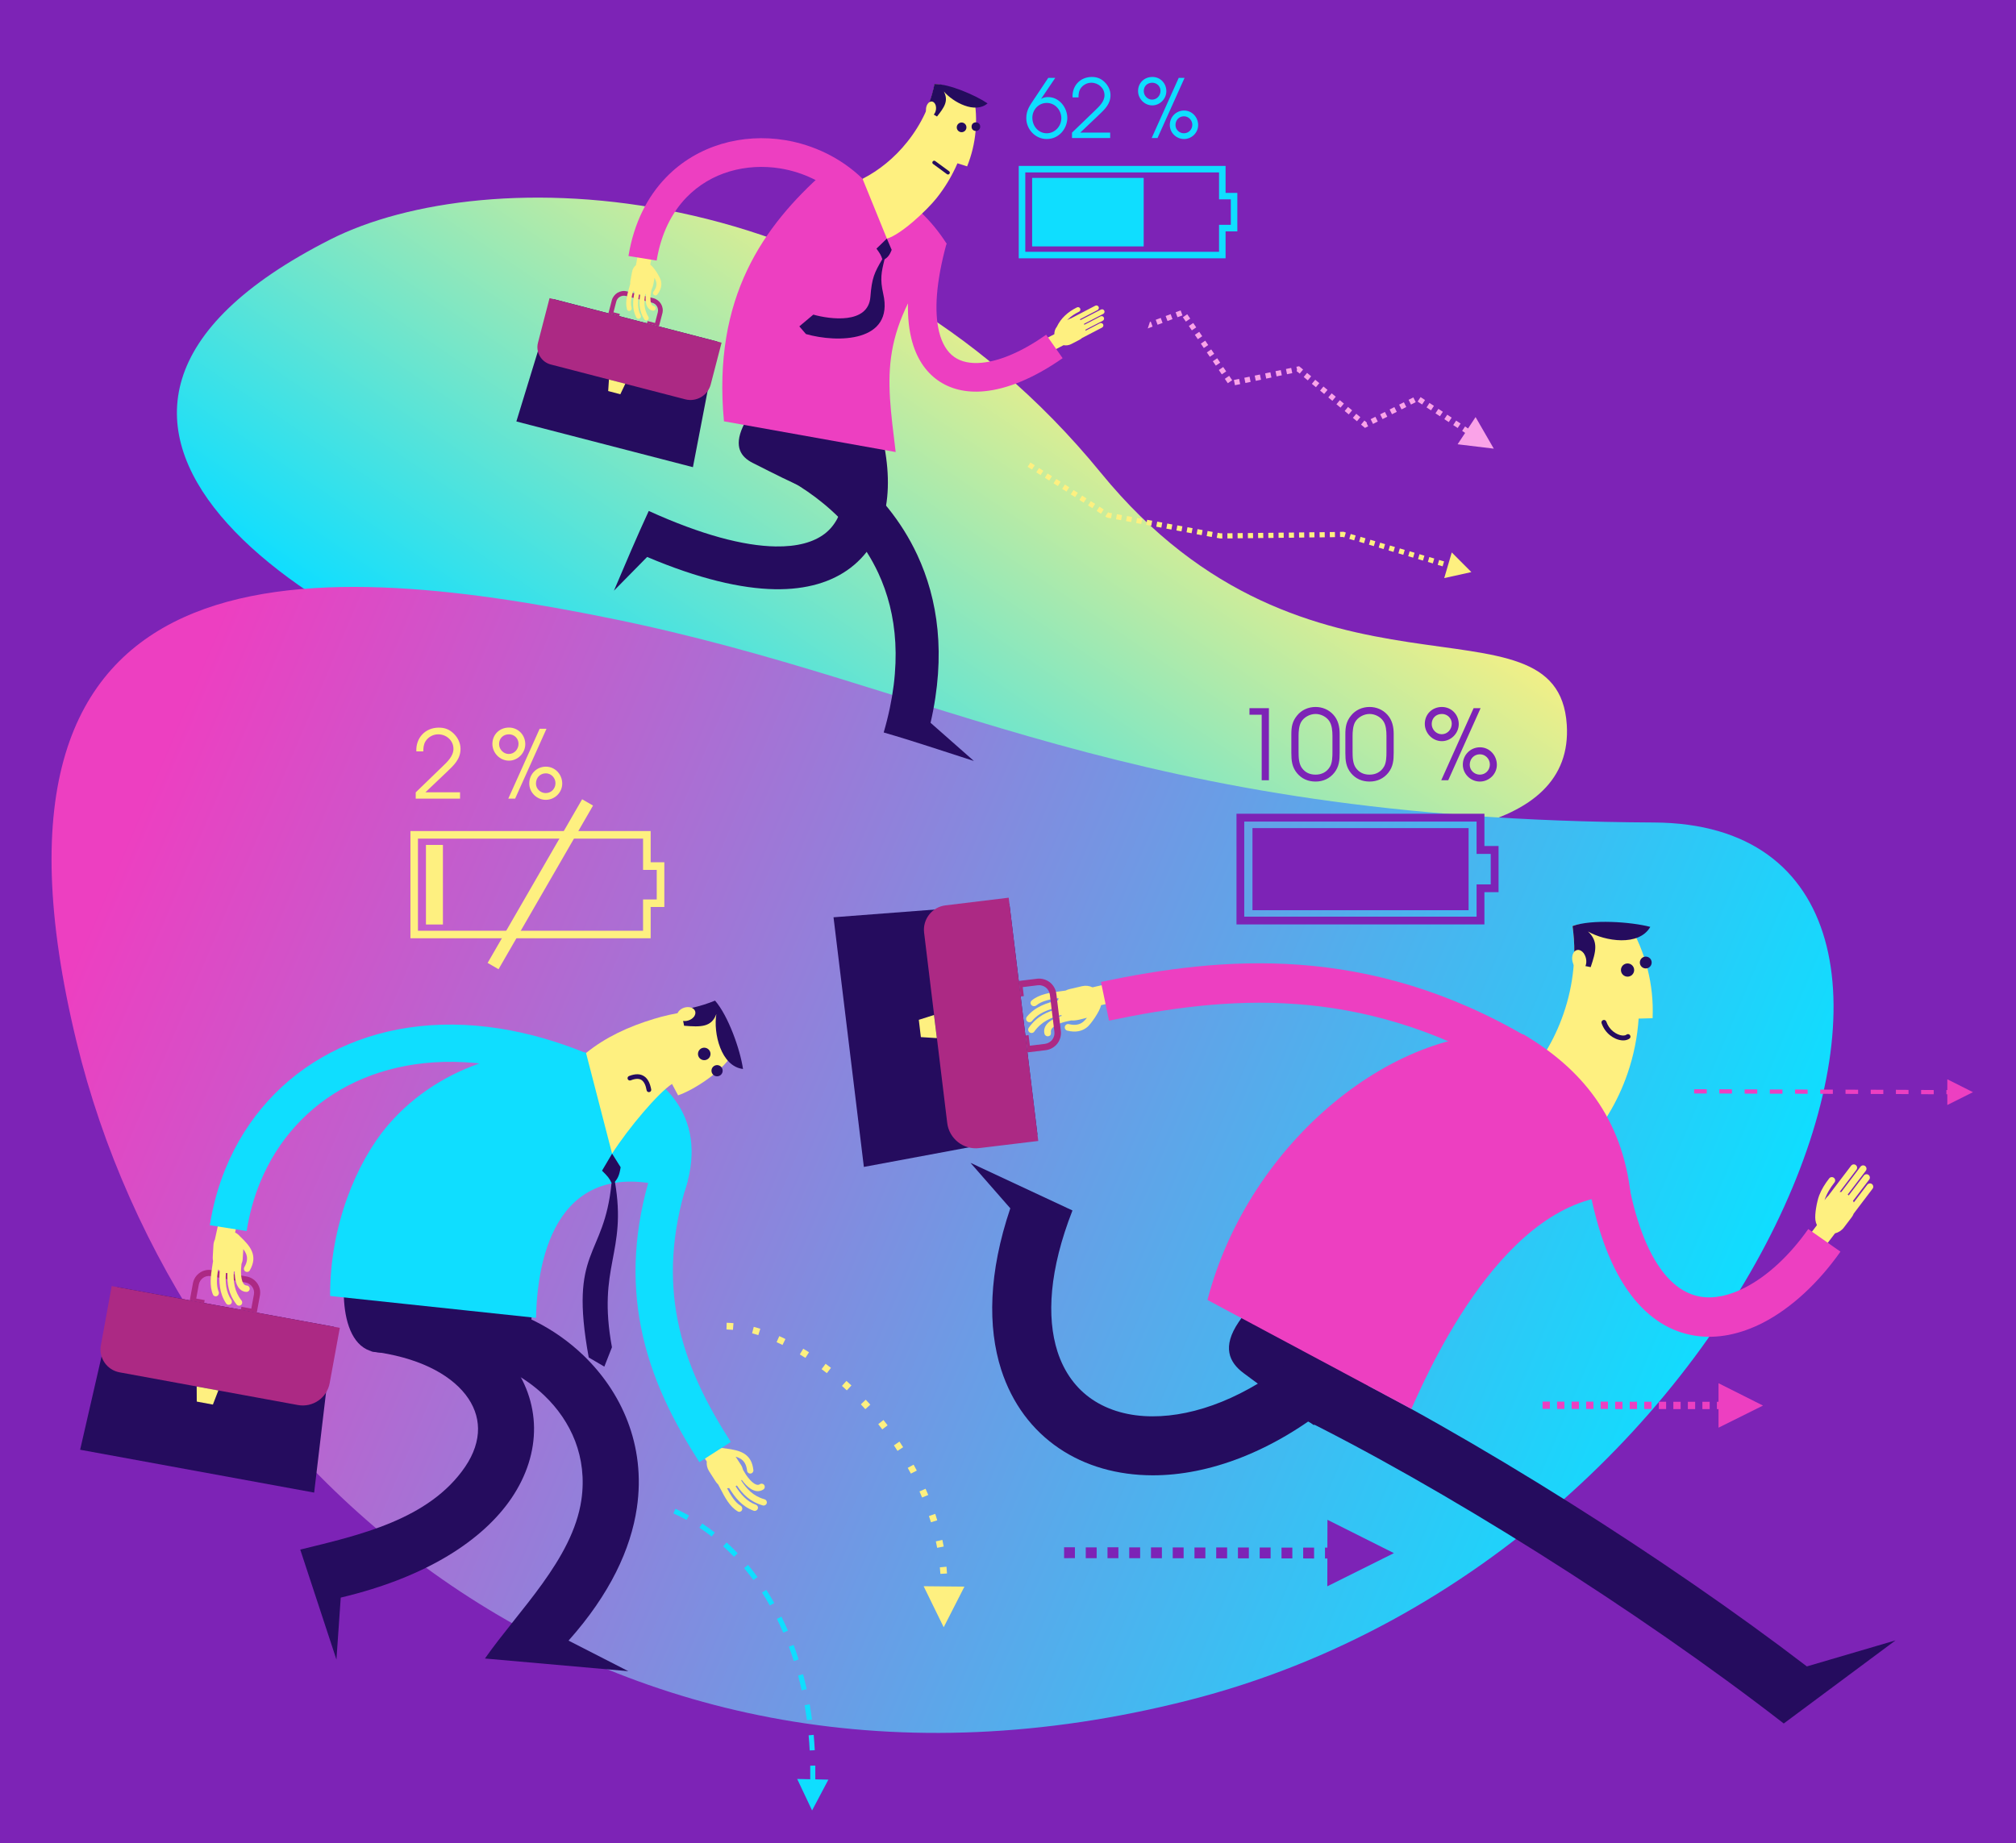 <svg xmlns="http://www.w3.org/2000/svg" enable-background="new 0 0 2624 2399.8" viewBox="0 0 2624 2399.8"><rect width="2624" height="2399.8" fill="#7D23B6" fill-rule="evenodd" clip-rule="evenodd"/><linearGradient id="a" x1="598.567" x2="112.963" y1="1102.191" y2="388.3" gradientTransform="matrix(-1 0 0 1 1485.685 0)" gradientUnits="userSpaceOnUse"><stop offset="0" stop-color="#0fdeff"/><stop offset="1" stop-color="#fef080"/></linearGradient><path fill="url(#a)" fill-rule="evenodd" d="M430.3,311.6c200-101.3,678.9-92.4,1002.7,304.1
		c270.9,331.6,594.5,146.5,606.3,327.8c18.4,284.3-823.6,96.5-1286.3-20.5C401.6,834-30.3,544.9,430.3,311.6z" clip-rule="evenodd"/><linearGradient id="b" x1="2324.272" x2="4063.593" y1="648.349" y2="-660.507" gradientTransform="rotate(59.94 893.714 -1007.7)" gradientUnits="userSpaceOnUse"><stop offset="0" stop-color="#ed3fc1"/><stop offset="1" stop-color="#0fdeff"/></linearGradient><path fill="url(#b)" fill-rule="evenodd" d="M795.8,805.3C398.1,724.4-60,698.6,99.7,1356.6
		c133.7,551.1,685.2,1050.7,1447.6,856.9c762.5-193.8,1102.9-1140.2,605.4-1142.7C1465.2,1067.2,1222.1,891.9,795.8,805.3z" clip-rule="evenodd"/><path fill="#FEF080" fill-rule="evenodd" d="M1377.9 1299.4c-11 1.5-21.9 3.6-29 9.5-1.9 1.5-4.7 1.4-6.4-.4-1.7-1.8-1.5-4.4.4-6 10.1-8.4 24.4-10.3 38.1-12.1 2-.3 4.1-.5 6-.8 1.6-.8 3.3-1.5 5.1-1.9l16.3-3.8c4.7-1.1 9.5-.5 13.6 1.5l21.2-4.9c1.9 8.2 3.8 16.3 5.7 24.5l-15.7 3.6c-1.9 8.4-13.3 24.7-18.1 28.6-6.5 5.2-14.5 7.3-25.9 4.6-2.3-.6-3.8-2.9-3.2-5.3.6-2.3 2.9-3.8 5.3-3.2 8.3 2 14 .6 18.4-2.9 1.8-1.5 3.5-3.3 5.1-5.4-5.9 1.4-14.6 4.2-20.4 3.5-2.7.5-5.2 1-7.6 1.6-6.6 1.7-11.8 3.9-15.2 6.5-2.6 2-4 4.2-3.8 6.3.3 2.7.4 5.2-3 6.1-2.3.6-4.7-.8-5.3-3.1-.2-.7-.3-1.4-.4-2.1-.5-5.4 2.1-10.1 7.2-14 3.8-2.9 9.2-5.4 15.8-7.3-.3-.3-.6-.7-.9-1-12.9 3.1-25.4 8.1-35 21.5-1.4 2-4.1 2.4-6.1 1-2-1.4-2.4-4.1-1-6.1 10.8-15.1 24.1-20.9 37.9-24.4-.2-.7-.3-1.3-.4-2-12.4 2.8-24.9 7.3-33.3 17.7-1.5 1.9-4.3 2.1-6.1.6-1.9-1.5-2.1-4.3-.6-6.1 10.8-13.3 26.1-18.2 40.6-21.3C1377.2 1301.2 1377.5 1300.3 1377.9 1299.4zM2120.2 1202.9c21.7 36.5 32.7 79.1 30.8 122.7-6.1.2-12.1.3-18.2.5-1.5 23.7-6.3 47.8-14.5 71.7-13 37.7-33.3 70.5-58.4 97.1l-1.3 1-77.1-86.7c22.7-24 41.4-54.3 53.5-89.3 13.5-39 16.9-78.5 11.7-114.4 5.8-2.1 13.5-3 24.4-2.9C2092.3 1202.7 2099.1 1202.8 2120.2 1202.9z" clip-rule="evenodd"/><circle cx="2118.4" cy="1262.9" r="8.6" fill="#250C5E" fill-rule="evenodd" clip-rule="evenodd"/><path fill="#250C5E" fill-rule="evenodd" d="M2148,1206.7c-14.7,25.7-58.8,18.8-81.1,6
		c13.9,13,10.3,26.2,3.5,46.4l-9.5-1.9l0.4-16.2c-3.6,0.3-7.8-0.2-12.2-1.5c0.1-11.6-0.8-22.4-2.3-33.9
		C2071.4,1196.6,2122.3,1200,2148,1206.7z" clip-rule="evenodd"/><ellipse cx="2055.5" cy="1249.9" fill="#FEF080" fill-rule="evenodd" clip-rule="evenodd" rx="13.2" ry="9" transform="scale(-1) rotate(77.702 1551.598 -2551.771)"/><path fill="#250C5E" fill-rule="evenodd" d="M2117.1,1346.9c1.5-1,3.5-0.7,4.5,0.8c1,1.5,0.7,3.5-0.8,4.5
		c-0.9,0.6-1.9,1.1-3,1.5c-4.1,1.4-9.5,0.9-14.8-1.4c-5.1-2.2-10.2-6.1-14-11.5c-1.8-2.6-3.3-5.5-4.4-8.7c-0.6-1.7,0.4-3.6,2.1-4.1
		c1.7-0.6,3.5,0.4,4.1,2.1c0.9,2.6,2.1,5,3.6,7.1c3.1,4.4,7.2,7.5,11.3,9.3c3.9,1.7,7.6,2.1,10.1,1.2
		C2116.3,1347.4,2116.7,1347.2,2117.1,1346.9z" clip-rule="evenodd"/><circle cx="2142.1" cy="1253.1" r="7.7" fill="#250C5E" fill-rule="evenodd" clip-rule="evenodd"/><path fill="#250C5E" fill-rule="evenodd" d="M1709.9,1855.3l-91.2-67.6c-18.9-14-28.4-34.2-6.4-66.6l47.6-67.9
		l178.6,108.7L1709.9,1855.3z" clip-rule="evenodd"/><path fill="#FEF080" fill-rule="evenodd" d="M2412.9,1565.4l17.5-23c1.5-1.9,4.2-2.3,6.1-0.9
		c1.9,1.5,2.3,4.2,0.8,6.1l-24.5,32.3c-0.7,1.8-1.6,3.5-2.8,5l-10.1,13.3c-3,3.9-7.1,6.4-11.5,7.5c-4.4,5.8-8.8,11.6-13.2,17.3
		l-20-15.2c3.2-4.3,6.5-8.6,9.7-12.8c-1-2.1-1.7-4.3-2-6.6c-1.1-8.1,2.1-24.5,4.9-32c3-7.8,7.4-15,13.1-22.3
		c1.5-1.9,4.2-2.2,6.1-0.7c1.9,1.5,2.2,4.2,0.7,6.1c-5.5,7-10.1,14.5-12.9,23c1.5-2,2.9-4,4.8-5.7l29.8-39.2
		c1.5-1.9,4.2-2.3,6.1-0.8c1.9,1.5,2.3,4.2,0.8,6.1l-21.8,28.8c0.7,0,1.4,0.1,2.1,0.2l25-33c1.5-1.9,4.2-2.3,6.1-0.8
		c1.9,1.5,2.3,4.2,0.8,6.1l-23.6,31c0.5,0.3,1,0.7,1.4,1.1l19.7-25.9c1.5-1.9,4.2-2.3,6.1-0.8c1.9,1.5,2.3,4.2,0.8,6.1l-21.1,27.7
		C2412.4,1564.1,2412.7,1564.8,2412.9,1565.4z" clip-rule="evenodd"/><path fill="#ED3FC1" fill-rule="evenodd" d="M2117.8,1530.1c10.4,59.1,26.5,99.5,46.1,125.1
		c15.1,19.8,32.2,30.1,49.7,33c18,2.9,37.8-1.7,57.5-11.8c30.1-15.4,59.1-43,82.5-76.3l41.9,29.4c-28.1,40-63.7,73.5-101.1,92.7
		c-29,14.8-59.4,21.4-89,16.6c-30.2-4.9-58.4-21.3-82.2-52.5c-24.4-31.9-44.1-79.8-56-147.5L2117.8,1530.1z" clip-rule="evenodd"/><path fill="#250C5E" fill-rule="evenodd" d="M1735.9,1825.7c-79.3,64.8-163,95.1-235.6,95
		c-46-0.1-87.8-12.1-121.9-35.2c-34.7-23.5-61-58.1-75.3-102.5c-17.7-55.4-16.4-126.2,11.9-209.9l-51.8-59.2l132.7,62
		c-30.1,77-33.9,138.7-19.5,183.7c8.8,27.3,24.5,48.3,45.2,62.3c21.3,14.4,48.2,22,78.5,22c55.9,0.1,122.1-24.7,187-77.8
		L1735.9,1825.7z" clip-rule="evenodd"/><path fill="#250C5E" fill-rule="evenodd" d="M1715.9,1771.1c97.8,47.7,213.2,113.5,328.2,185.9
		c108.4,68.3,216,142.3,307.7,212.5l115.4-33.9l-145.5,108.2c-94.4-73.3-206.4-150.8-318.6-221.5c-112.2-70.7-225.1-135-321-181.8
		L1715.9,1771.1z" clip-rule="evenodd"/><path fill="#ED3FC1" fill-rule="evenodd" d="M1983,1346.7c75.2,44.5,128.7,108.3,139.6,209.8
		c-152.4-11.4-254.1,206.5-285.6,277.8l-265.4-141.9C1626,1484.1,1820.2,1329.7,1983,1346.7z" clip-rule="evenodd"/><path fill="#ED3FC1" fill-rule="evenodd" d="M1962.9,1395.1c-97.1-57-189.2-81.5-275.4-87.9
		c-86.7-6.4-168.5,5.7-244,21.6l-10.5-50.4c79.1-16.7,165.2-29.2,258.3-22.4c93.5,6.9,193,33.3,297.5,94.7L1962.9,1395.1z" clip-rule="evenodd"/><polygon fill="#250C5E" fill-rule="evenodd" points="1313.8 1176.7 1350.3 1477.1 1124.4 1519.2 1084.9 1194.2" clip-rule="evenodd"/><path fill="#AC2984" fill-rule="evenodd" d="M1312.9,1168.7l38.5,316.7l-76.8,9.3
			c-20.5,2.5-39.2-12.2-41.7-32.7l-30.1-247.8c-2.1-17.4,10.4-33.4,27.8-35.5L1312.9,1168.7z" clip-rule="evenodd"/><polygon fill="#FEF080" fill-rule="evenodd" points="1215.7 1321.4 1219.4 1351.5 1198.6 1350.2 1195.9 1327.7" clip-rule="evenodd"/><path fill="#AC2984" fill-rule="evenodd" d="M1326,1277.1l23.8-2.9c6.1-0.7,12,1.1,16.6,4.6
			c4.5,3.6,7.7,8.8,8.5,15l5.9,48.3c0.7,6.1-1.1,12-4.6,16.6c-3.6,4.5-8.8,7.7-15,8.5l-23.8,2.9l-2.7-22l4.1-0.5l1.7,13.8l19.6-2.4
			c3.9-0.5,7.2-2.5,9.4-5.3c2.2-2.9,3.4-6.6,2.9-10.4l-5.9-48.3c-0.5-3.9-2.5-7.2-5.3-9.4c-2.9-2.2-6.6-3.4-10.4-2.9l-19.6,2.4
			l1.4,11.7l-4.1,0.5L1326,1277.1z" clip-rule="evenodd"/><g><polygon fill="#250C5E" fill-rule="evenodd" points="152.9 1675.7 434.5 1727.3 408.9 1943.2 104.3 1887.4" clip-rule="evenodd"/><path fill="#AC2984" fill-rule="evenodd" d="M145.4,1674.3l296.9,54.4l-13.2,72c-3.5,19.2-22.1,32-41.3,28.5
			l-232.3-42.6c-16.3-3-27.2-18.8-24.2-35.1L145.4,1674.3z" clip-rule="evenodd"/><polygon fill="#FEF080" fill-rule="evenodd" points="256 1805.1 284.2 1810.2 277.1 1828.6 256.1 1824.7" clip-rule="evenodd"/><path fill="#AC2984" fill-rule="evenodd" d="M247,1693l4.1-22.3c1.1-5.8,4.4-10.6,8.9-13.7
			c4.5-3.1,10.2-4.5,15.9-3.4l45.3,8.3c5.8,1.1,10.6,4.4,13.7,8.9c3.1,4.5,4.5,10.2,3.4,15.9l-4.1,22.3l-20.7-3.8l0.7-3.9l12.9,2.4
			l3.4-18.4c0.7-3.6-0.2-7.2-2.2-10c-2-2.8-5-4.9-8.6-5.6l-45.3-8.3c-3.6-0.7-7.2,0.2-10,2.2c-2.8,2-4.9,5-5.6,8.6l-3.4,18.4l11,2
			l-0.7,3.9L247,1693z" clip-rule="evenodd"/><path fill="#FEF080" fill-rule="evenodd" d="M946.3,1937.5c4.9,9.3,10.2,18.3,17.7,22.8c2,1.2,2.7,3.8,1.7,5.8
		c-1,2-3.5,2.8-5.4,1.6c-10.7-6.3-16.9-18.5-22.9-30.1c-0.9-1.7-1.8-3.4-2.7-5.1c-1.3-1.1-2.4-2.4-3.3-3.9l-8.5-13.3
		c-2.5-3.9-3.4-8.4-3-12.6l-11.1-17.3c6.7-4.3,13.3-8.6,20-12.9l8.2,12.8c2.2-0.3,4.4-0.2,6.5,0.3c0.3,0.1,0.5,0.1,0.8,0.2
		c0.2,0,0.4,0,0.7,0c9,1.2,17,2.7,23.3,6.5c6.7,4.1,11.1,10.6,12.3,21.6c0.2,2.3-1.4,4.3-3.7,4.5c-2.3,0.2-4.3-1.4-4.5-3.7
		c-0.9-8-3.9-12.7-8.4-15.5c-1.9-1.2-4.1-2.1-6.5-2.8l7,10.8c1.3,2,2.1,4.1,2.6,6.3c1.3,2.2,2.5,4.3,3.8,6.3
		c3.6,5.3,7.2,9.3,10.6,11.5c2.6,1.7,5,2.3,6.8,1.4c0.2-0.1,0.4-0.2,0.7-0.4c1.9-1.3,4.5-0.8,5.7,1.1c1.3,1.9,0.8,4.5-1.1,5.7
		c-0.5,0.4-1.1,0.7-1.8,1c-4.6,2.2-9.7,1.4-14.8-1.9c-3.9-2.5-7.8-6.5-11.6-11.7c-0.2,0.4-0.4,0.8-0.6,1.1
		c6.9,10.5,15.3,20.1,30.3,24.3c2.2,0.6,3.5,2.9,2.9,5.1c-0.6,2.2-2.9,3.5-5.1,2.9c-16.9-4.8-26.3-14.9-33.8-26
		c-0.2,0.1-0.4,0.3-0.6,0.4c-0.4,0.2-0.7,0.4-1.1,0.6c6.5,10.1,14.4,19.8,26.4,24.1c2.2,0.8,3.3,3.1,2.5,5.3
		c-0.8,2.1-3.1,3.3-5.3,2.5c-15.3-5.4-24.5-17.5-31.9-29.5C948.1,1937.5,947.2,1937.5,946.3,1937.5z" clip-rule="evenodd"/><path fill="#250C5E" fill-rule="evenodd" d="M390.8,2017.4l47.1,143.2l5.6-80.7
		c112.7-26.7,185.6-75.5,222.2-129.4c20.1-29.7,29.7-61.1,29.4-91.8c-0.4-31.3-11.1-61.3-31.5-87.6c-32.8-42.1-91.1-74.1-171.5-84.1
		l-8.8,72.3c59.8,7.4,101.2,28.8,122.7,56.4c10.5,13.5,16,28.5,16.2,43.9c0.2,16-5.3,33.1-16.7,49.9
		C558.5,1978.6,467.1,1998.7,390.8,2017.4z" clip-rule="evenodd"/><path fill="#250C5E" fill-rule="evenodd" d="M690.4,1731.5c-2.1,0.3-64,39.5-66.2,39.3l-132.7-10.2
		c-56.6-4.3-46.8-114.3-34.8-128.5l240.7,24.4L690.4,1731.5z" clip-rule="evenodd"/><path fill="#250C5E" fill-rule="evenodd" d="M629.5,1698.5c44.6,6.6,92.2,29.9,129.8,66
		c24.4,23.5,44.8,52.5,57.6,85.9c12.9,33.7,18.1,71.7,12,112.9c-7.9,53.4-34.8,111.9-88.9,172.6l77.8,39.8l-186.6-16.5
		c43.4-62.2,114.1-129,125.5-206.4c4.1-28,0.6-53.7-8-76.4c-8.8-23-22.9-43-39.9-59.3c-26.5-25.5-59.4-41.8-89.8-46.3L629.5,1698.5z
		" clip-rule="evenodd"/><path fill="#0FDEFF" fill-rule="evenodd" d="M890.8,1552c-155.5-55-191.2,67.5-193.1,163.7l-268-28.5
		c-0.6-90.1,34-174.2,75.5-222.6c138.7-161.8,438.1-110.2,389.8,73.1C894.3,1540.6,891.8,1548.8,890.8,1552z" clip-rule="evenodd"/><path fill="#0FDEFF" fill-rule="evenodd" d="M895.1,1537.6c-21.8,68.6-23.4,127.8-13.3,180
		c11.7,60.7,39.4,112.9,69.4,159.7l-40.9,26.3c-32.7-51.1-63-108.5-76.2-176.8c-11.4-59-9.9-125.3,13.9-201.3L895.1,1537.6z" clip-rule="evenodd"/><path fill="#250C5E" fill-rule="evenodd" d="M783.6,1524.1c7.5,7.5,9.4,9.6,12.4,15.9
		c-9.7,99.7-55.9,83.9-29.7,227.3l20.3,11.9l9.9-25.2c-19.5-106.3,19.9-122,3.9-215.4c3.6-4.5,5.9-8.7,7.4-19l-11.1-17.7
		L783.6,1524.1z" clip-rule="evenodd"/><path fill="#FEF080" fill-rule="evenodd" d="M279.7,1613.7c2.5-11.5,5-23.1,7.6-34.6
		c7.7,1.7,15.5,3.4,23.2,5.1c-1.5,6.8-3,13.6-4.5,20.4c2.3,1.1,4.3,2.7,6,4.6c0.2,0.2,0.3,0.4,0.5,0.6c0.2,0.1,0.4,0.3,0.5,0.4
		c6.6,6.3,12.1,12.2,14.9,19c3,7.3,2.7,15.1-2.8,24.7c-1.1,2-3.7,2.6-5.6,1.5c-2-1.1-2.6-3.7-1.5-5.6c4.1-7,4.3-12.5,2.3-17.5
		c-0.8-2-2.1-4-3.6-6.1l-0.8,12.8c-0.1,2.3-0.7,4.6-1.6,6.6c-0.3,2.6-0.5,5-0.6,7.3c-0.2,6.4,0.4,11.8,1.8,15.5
		c1.1,2.9,2.7,4.7,4.7,5.1c0.3,0,0.5,0.1,0.8,0.1c2.3,0.1,4.1,2,4,4.3c-0.1,2.3-2,4.1-4.3,4c-0.7,0-1.4-0.1-2-0.2
		c-5-1-8.6-4.6-10.8-10.3c-1.6-4.3-2.5-9.8-2.4-16.3c-0.4,0.2-0.8,0.4-1.2,0.6c-0.6,12.6,0.5,25.2,10.1,37.5
		c1.4,1.8,1.1,4.4-0.7,5.8c-1.8,1.4-4.4,1.1-5.8-0.7c-10.8-13.8-12.4-27.5-11.9-40.9c-0.2,0-0.5,0-0.7,0c-0.4,0-0.8-0.1-1.3-0.1
		c-0.8,12-0.1,24.5,7.1,35c1.3,1.9,0.8,4.5-1.1,5.7c-1.9,1.3-4.5,0.8-5.7-1.1c-9.1-13.4-9.4-28.5-8.3-42.6c-0.8-0.5-1.5-1-2.2-1.6
		c-1.5,10.3-2.6,20.8,0.8,28.9c0.9,2.1,0,4.6-2.1,5.7c-2,1-4.4,0.2-5.3-1.9c-4.9-11.4-2.8-24.9-0.8-37.8c0.3-1.9,0.6-3.8,0.9-5.7
		c-0.3-1.7-0.5-3.4-0.4-5.1l0.9-15.8C278,1618.4,278.6,1615.9,279.7,1613.7z" clip-rule="evenodd"/><path fill="#0FDEFF" fill-rule="evenodd" d="M744.5,1415.9c-35-14.3-68.9-23.8-101.3-28.9
		c-72.7-11.5-137.8-1-190.4,26.4c-51.8,27-91.6,70.8-114.3,126.1c-8,19.6-13.9,40.8-17.5,63.2l-47.9-7.6c4.1-26.1,11-50.8,20.5-73.9
		c27.1-66.1,74.7-118.4,136.8-150.8c61.5-32.1,136.9-44.5,220.3-31.3c36,5.7,73.5,16.2,112,31.9L744.5,1415.9z" clip-rule="evenodd"/><g><path fill="#FEF080" fill-rule="evenodd" d="M931.3,1315.2c-26.5-0.5-53.5,3.1-80.2,11.3
			c-33.2,10.1-62.9,23.8-88.3,44.4l33.9,131c20.9-32.8,60.2-79.4,78-90.7l7.9,14.8c19.4-6.4,61.9-32.7,73.5-59L931.3,1315.2z" clip-rule="evenodd"/><path fill="#250C5E" fill-rule="evenodd" d="M967.1,1391.7c-28.8-3.4-38.8-46.7-34.7-71.5
			c-6.4,17.2-20.1,17-42,15.2l-1.8-8.9l15-3.2c-1.6-3.1-2.7-7-3.1-11.1c10.3-2.4,20.4-5.5,30.2-9.5
			C947.8,1322.4,963.3,1365.8,967.1,1391.7z" clip-rule="evenodd"/><path fill="#FEF080" fill-rule="evenodd" d="M904,1314.9c2.8,4.1,0.2,9.8-5.7,12.7c-5.9,2.9-13,2-15.8-2.1
			c-2.8-4.1-0.2-9.8,5.7-12.7C894.1,1309.9,901.2,1310.8,904,1314.9z" clip-rule="evenodd"/><path fill="#250C5E" fill-rule="evenodd" d="M922.6 1366.6c-3.1-3.3-8.2-3.5-11.5-.5-3.3 3.1-3.5 8.2-.5 11.5 3.1 3.3 8.2 3.5 11.5.5C925.5 1375.1 925.7 1369.9 922.6 1366.6zM938.7 1389c-2.7-3-7.4-3.1-10.3-.4-3 2.7-3.1 7.4-.4 10.3 2.7 3 7.4 3.1 10.3.4C941.2 1396.6 941.4 1392 938.7 1389zM820.9 1406.5c-1.6.6-3.3-.2-3.9-1.7-.6-1.6.2-3.3 1.7-3.9 8.4-3.3 14.9-3 19.7.3l.2.1c4.7 3.2 7.5 9.1 9 17 .3 1.7-.8 3.2-2.5 3.5-1.7.3-3.2-.8-3.5-2.5-1.1-6.3-3.2-10.8-6.4-13.1l-.1-.1C831.9 1404 827.3 1404 820.9 1406.5z" clip-rule="evenodd"/></g></g><g><polygon fill="#250C5E" fill-rule="evenodd" points="720.9 389.5 933.4 444.6 901.9 608.2 672.1 548.7" clip-rule="evenodd"/><path fill="#AC2984" fill-rule="evenodd" d="M715.3,388.1l223.9,58l-14.1,54.3c-3.7,14.5-18.7,23.2-33.1,19.5
			l-175.2-45.4c-12.3-3.2-19.8-15.9-16.6-28.2L715.3,388.1z" clip-rule="evenodd"/><polygon fill="#FEF080" fill-rule="evenodd" points="792.6 494.1 813.9 499.6 807.4 513.3 791.6 509.1" clip-rule="evenodd"/><path fill="#AC2984" fill-rule="evenodd" d="M791.9,407.9l4.4-16.8c1.1-4.3,3.9-7.8,7.5-10
			c3.6-2.1,8-2.9,12.4-1.7l34.2,8.8c4.3,1.1,7.8,3.9,10,7.5c2.1,3.6,2.9,8,1.7,12.4l-4.4,16.8l-15.6-4l0.8-2.9l9.7,2.5l3.6-13.9
			c0.7-2.7,0.2-5.5-1.1-7.8c-1.3-2.3-3.5-4-6.3-4.7l-34.2-8.8c-2.7-0.7-5.5-0.2-7.8,1.1c-2.3,1.3-4,3.5-4.7,6.3l-3.6,13.9l8.3,2.1
			l-0.8,2.9L791.9,407.9z" clip-rule="evenodd"/><path fill="#250C5E" fill-rule="evenodd" d="M799.1,769l43.2-43.9c66.8,28.3,122,41.2,166.1,42
		c41.7,0.7,74.5-9.4,98.8-28c25.3-19.4,40.4-46.9,46-80.3c5.2-30.7,2.1-66.4-8.5-104.8l-53.8,15.1c8.5,30.6,11.1,58,7.3,80.5
		c-3.3,19.5-11.4,35-24.8,45.3c-14.4,11-35.6,17-64.1,16.5c-41.3-0.7-95.9-14.9-164.9-46.2C828.2,700.3,814.3,733.3,799.1,769z" clip-rule="evenodd"/><path fill="#250C5E" fill-rule="evenodd" d="M1120.3,659.1c-64.9-17.6-79.4-25.6-140.7-56.5
		c-15.2-7.7-24.5-20.9-12.8-46.8l25.7-54.4l145,57.2L1120.3,659.1z" clip-rule="evenodd"/><path fill="#FEF080" fill-rule="evenodd" d="M824.2 378.6c-2.2 7.7-4 15.6-2.1 22 .5 1.7-.5 3.5-2.1 4.1-1.7.6-3.4-.3-3.9-2-2.6-9.1.3-19.2 3-28.8.4-1.4.8-2.9 1.2-4.3-.1-1.3 0-2.6.2-3.9l2.2-11.9c.6-3.5 2.5-6.5 5-8.6l2.9-15.5c6 1.1 11.9 2.2 17.9 3.3l-2.1 11.5c5 3.7 12.5 16 13.7 20.4 1.6 5.8.6 11.8-4.5 18.5-1.1 1.4-3 1.7-4.4.6-1.4-1.1-1.7-3-.6-4.4 3.7-4.9 4.5-9.1 3.4-13-.4-1.6-1.2-3.3-2.1-4.9-.8 4.3-1.5 10.9-3.6 14.6-.5 1.9-.9 3.7-1.1 5.5-.8 4.9-.8 9-.1 12 .6 2.3 1.6 3.9 3 4.3 1.8.6 3.6 1.2 3.2 3.8-.3 1.7-1.9 2.9-3.6 2.6-.5-.1-1-.2-1.5-.4-3.7-1.2-6.1-4.3-7.2-8.8-.8-3.4-.9-7.7-.3-12.6-.3.1-.6.2-.9.3-1.7 9.5-2 19.2 4.1 29.5.9 1.5.4 3.4-1.1 4.3-1.5.9-3.4.4-4.3-1.1-6.9-11.5-6.9-22.1-5.2-32.3-.5-.1-1-.2-1.5-.3-1.7 9-2.4 18.6 2.1 27.3.8 1.6.2 3.5-1.4 4.3-1.6.8-3.5.2-4.3-1.4-5.7-11-4.5-22.6-2.3-33.2C825.1 379.6 824.6 379.2 824.2 378.6zM1412.9 430.6l18.6-9.7c1.6-.8 3.5-.2 4.3 1.3.8 1.5.2 3.4-1.4 4.3l-26 13.5c-1 .9-2.1 1.8-3.4 2.4l-10.8 5.6c-3.2 1.6-6.6 2-9.9 1.4-4.7 2.4-9.3 4.9-14 7.3l-8.4-16.2 10.4-5.4c0-1.7.2-3.4.7-4.9.5-1.7 1.4-3.3 2.5-4.7 2.9-5.9 6.4-10.7 10.7-14.7 4.4-4.2 9.5-7.6 15.5-10.6 1.6-.8 3.5-.1 4.2 1.4.8 1.6.1 3.5-1.4 4.2-5.5 2.7-10.1 5.7-13.9 9.4-.6.5-1.1 1.1-1.6 1.6l2.2-1.2c.9-.5 1.8-.8 2.7-1.1l31.7-16.5c1.5-.8 3.5-.2 4.3 1.4.8 1.5.2 3.5-1.4 4.3l-23.2 12.1c.4.2.9.5 1.3.8L1433 403c1.5-.8 3.5-.2 4.3 1.4.8 1.5.2 3.5-1.4 4.3l-25.1 13c.2.4.4.7.6 1.1l21-10.9c1.5-.8 3.5-.2 4.3 1.4.8 1.5.2 3.5-1.4 4.3l-22.4 11.6C1412.9 429.6 1412.9 430.2 1412.9 430.6z" clip-rule="evenodd"/><path fill="#ED3FC1" fill-rule="evenodd" d="M1232,317.1c-13.8,50.4-16.1,88.4-9.7,114.8
		c3.8,15.5,10.6,26.4,19.7,32.8c9,6.4,21.1,8.9,35.4,7.6c23.8-2.1,52.8-14.4,84.3-36.5l21.4,30.5c-37,25.9-72.3,40.4-102.4,43.1
		c-23.1,2.1-43.5-2.6-60.1-14.3c-16.5-11.7-28.4-29.8-34.4-54.4c-7.9-32.2-5.7-76.6,9.9-133.3L1232,317.1z" clip-rule="evenodd"/><path fill="#250C5E" fill-rule="evenodd" d="M1010.8,555.1c60,24.3,141.1,77,183.2,167.5
		c26.7,57.4,37.6,129.6,17.2,218.4l56.4,49.7c-39.2-12.5-78.2-25.8-117.4-37.1c25.4-87,17.3-155.2-7-207.5
		c-34.8-74.8-102.8-118.8-153.3-139.2L1010.8,555.1z" clip-rule="evenodd"/><path fill="#ED3FC1" fill-rule="evenodd" d="M1072.7,224.3c63.2,4.5,119.4,30.6,159.4,92.9
		c-89.1,115-78.6,169.1-66.3,271.3l-223.5-40C927.1,386.5,994.4,294,1072.7,224.3z" clip-rule="evenodd"/><path fill="#ED3FC1" fill-rule="evenodd" d="M1096.7,259.5c-22.5-21.7-51.2-35.3-80.9-40.2
		c-22.2-3.6-44.9-2.4-66.2,3.9c-20.9,6.2-40.3,17.5-56.2,33.9c-18.9,19.6-32.9,46.8-38.7,82.1l-36.7-5.9
		c7.1-43.4,24.8-77.3,48.7-102.1c20.5-21.3,45.5-35.7,72.4-43.8c26.6-7.9,55-9.5,82.6-5c37,6.1,72.7,23,100.9,50.2L1096.7,259.5z" clip-rule="evenodd"/><path fill="#FEF080" fill-rule="evenodd" d="M1267.4,125.3c6,30.2,3.2,62-8.6,91.3c-4.2-1.3-8.4-2.7-12.6-4
		c-6.8,15.8-15.9,31.2-27.3,45.5c-12.3,15.4-45.8,47.1-64.5,52.6l-31.7-77.9c21.3-10.9,41.5-27.1,58.2-48.1
		c18.7-23.4,30.6-49.6,35.7-75.4c4.5,0,10,1.2,17.4,3.9C1248.3,118.4,1252.9,120.1,1267.4,125.3z" clip-rule="evenodd"/><circle cx="1251.6" cy="165.8" r="6.3" fill="#250C5E" fill-rule="evenodd" clip-rule="evenodd"/><path fill="#250C5E" fill-rule="evenodd" d="M1285.4,134.6c-16.3,14-44.7-1.4-56.9-15.5
		c6.4,12.3,0.7,20.4-8.9,32.6l-6.1-3.6l4.2-11c-2.5-0.7-5.3-2-8-4c2.8-7.8,5-15.7,6.6-23.8C1235.5,109.2,1269.5,123.8,1285.4,134.6z
		" clip-rule="evenodd"/><ellipse cx="1211.8" cy="141.7" fill="#FEF080" fill-rule="evenodd" clip-rule="evenodd" rx="9.6" ry="6.5" transform="rotate(-82.796 1211.805 141.704)"/><path fill="#250C5E" fill-rule="evenodd" d="M1235.3,222.9c1.1,0.8,1.3,2.3,0.5,3.3c-0.8,1.1-2.3,1.3-3.3,0.5
		l-18-13.2c-1.1-0.8-1.3-2.3-0.5-3.3c0.8-1.1,2.3-1.3,3.3-0.5L1235.3,222.9z" clip-rule="evenodd"/><circle cx="1270.2" cy="164.9" r="5.6" fill="#250C5E" fill-rule="evenodd" clip-rule="evenodd"/><path fill="#250C5E" fill-rule="evenodd" d="M1140.8,323.7c4.9,6.8,6,8.7,7.6,13.7
		c-10.3,17.6-13.6,24.2-15.5,49.1c-2.8,36.1-52.7,29.2-74.3,23.1l-18.2,15.3l8.6,10c40.9,11.7,115.1,11,100.6-52.4
		c-4.4-19.3-2.4-28.4,1.7-44.8c3.9-2.6,6.4-5,9.3-12.4l-6.3-14.7L1140.8,323.7z" clip-rule="evenodd"/></g><g><path fill="#ED3FC1" fill-rule="evenodd" d="M2221.5 1418.1l0 5.5-16.4 0 0-5.5L2221.5 1418.1 2221.5 1418.1zM2568 1421.9l-33.4-16.8 0 14-1.2 0 0 5.5 1.2 0 0 14L2568 1421.9 2568 1421.9zM2516.9 1419.1l0 5.5-16.4-.1 0-5.5L2516.9 1419.1 2516.9 1419.1zM2484.1 1418.9l0 5.5-16.4-.1 0-5.5L2484.1 1418.9 2484.1 1418.9zM2451.3 1418.8l0 5.5-16.4-.1 0-5.5L2451.3 1418.8 2451.3 1418.8zM2418.5 1418.7l0 5.5-16.4-.1 0-5.5L2418.5 1418.7 2418.5 1418.7zM2385.6 1418.6l0 5.5-16.4-.1 0-5.5L2385.6 1418.6 2385.6 1418.6zM2352.8 1418.5l0 5.5-16.4-.1 0-5.5L2352.8 1418.5 2352.8 1418.5zM2320 1418.4l0 5.5-16.4 0 0-5.5L2320 1418.4 2320 1418.4zM2287.2 1418.3l0 5.5-16.4 0 0-5.5L2287.2 1418.3 2287.2 1418.3zM2254.3 1418.2l0 5.5-16.4-.1 0-5.5L2254.3 1418.2zM2294.7 1829.9l-57.9 28.8 0-24.2-2.1 0 0-9.5 2.1 0 0-24.2L2294.7 1829.9 2294.7 1829.9zM2225.3 1834.5l0-9.5-9.5 0 0 9.5L2225.3 1834.5 2225.3 1834.5zM2206.4 1834.5l0-9.5-9.5 0 0 9.5L2206.4 1834.5 2206.4 1834.5zM2187.5 1834.5l0-9.5-9.5 0 0 9.5L2187.5 1834.5 2187.5 1834.5zM2168.6 1834.4l0-9.5-9.5 0 0 9.5L2168.6 1834.4 2168.6 1834.4zM2149.6 1834.4l0-9.5-9.5 0 0 9.5L2149.6 1834.4 2149.6 1834.4zM2130.7 1834.4l0-9.5-9.5 0 0 9.5L2130.7 1834.4 2130.7 1834.4zM2111.8 1834.4l0-9.5-9.5 0 0 9.5L2111.8 1834.4 2111.8 1834.4zM2092.9 1834.3l0-9.5-9.5 0 0 9.5L2092.9 1834.3 2092.9 1834.3zM2074 1834.3l0-9.5-9.5 0 0 9.5L2074 1834.3 2074 1834.3zM2055.1 1834.3l0-9.5-9.5 0 0 9.5L2055.1 1834.3 2055.1 1834.3zM2036.2 1834.3l0-9.5-9.5 0 0 9.5L2036.2 1834.3 2036.2 1834.3zM2017.3 1834.2l0-9.5-9.5 0 0 9.5L2017.3 1834.2z" clip-rule="evenodd"/><path fill="#7D23B6" fill-rule="evenodd" d="M1814.3,2022l-86.7,43.2l0.1-36.2l-3.1,0l0-14.2l3.1,0l0.1-36.2
		L1814.3,2022L1814.3,2022z M1710.4,2029l0-14.2l-14.2,0l0,14.1L1710.4,2029L1710.4,2029z M1682.1,2028.9l0-14.1l-14.1,0l0,14.1
		L1682.1,2028.9L1682.1,2028.9z M1653.8,2028.9l0-14.2l-14.2,0l0,14.2L1653.8,2028.9L1653.8,2028.9z M1625.5,2028.8l0-14.1l-14.2,0
		l0,14.1L1625.5,2028.8L1625.5,2028.8z M1597.2,2028.8l0-14.2l-14.2,0l0,14.2L1597.2,2028.8L1597.2,2028.8z M1568.9,2028.8l0-14.1
		l-14.2,0l0,14.1L1568.9,2028.8L1568.9,2028.8z M1540.6,2028.7l0-14.1l-14.2,0l0,14.1L1540.6,2028.7L1540.6,2028.7z M1512.3,2028.7
		l0-14.2l-14.2,0l0,14.1L1512.3,2028.7L1512.3,2028.7z M1484,2028.6l0-14.1l-14.2,0l0,14.1L1484,2028.6L1484,2028.6z M1455.7,2028.6
		l0-14.2l-14.2,0l0,14.2L1455.7,2028.6L1455.7,2028.6z M1427.4,2028.6l0-14.1l-14.2,0l0,14.1L1427.4,2028.6L1427.4,2028.6z
		 M1399.1,2028.5l0-14.1l-14.1,0l0,14.2L1399.1,2028.5z" clip-rule="evenodd"/><path fill="#FEF080" fill-rule="evenodd" d="M954,1731.3c-2.8-0.2-5.6-0.4-8.4-0.5l0.2-8.7
		c3,0.1,5.9,0.2,8.9,0.5L954,1731.3L954,1731.3z M1228.3,2118.5l-26.1-53.4l53.1,0.5L1228.3,2118.5L1228.3,2118.5z M1224,2049
		c-0.2-2.8-0.4-5.7-0.7-8.5l8.6-0.8c0.3,2.9,0.5,5.8,0.7,8.8L1224,2049L1224,2049z M1219.8,2015.1c-0.5-2.8-1.1-5.6-1.7-8.4l8.5-1.9
		c0.6,2.9,1.2,5.7,1.7,8.6L1219.8,2015.1L1219.8,2015.1z M1211.7,1981.8c-0.8-2.7-1.7-5.4-2.6-8.1l8.2-2.8c0.9,2.8,1.8,5.6,2.6,8.4
		L1211.7,1981.8L1211.7,1981.8z M1200.2,1949.6c-1.1-2.6-2.2-5.3-3.4-7.9l7.9-3.5c1.2,2.7,2.3,5.4,3.5,8.1L1200.2,1949.6
		L1200.2,1949.6z M1185.6,1918.5c-1.3-2.5-2.7-5-4.1-7.5l7.6-4.2c1.4,2.6,2.8,5.1,4.2,7.7L1185.6,1918.5L1185.6,1918.5z
		 M1168.2,1888.9c-1.6-2.4-3.1-4.8-4.7-7.2l7.2-4.9c1.6,2.4,3.2,4.9,4.8,7.3L1168.2,1888.9L1168.2,1888.9z M1148.4,1860.9
		c-1.7-2.3-3.5-4.5-5.3-6.8l6.8-5.4c1.8,2.3,3.6,4.6,5.4,6.9L1148.4,1860.9L1148.4,1860.9z M1126.3,1834.6c-1.9-2.1-3.9-4.2-5.8-6.3
		l6.3-6c2,2.1,4,4.3,6,6.4L1126.3,1834.6L1126.3,1834.6z M1102.2,1810.1c-2.1-2-4.2-3.9-6.3-5.8l5.8-6.5c2.2,2,4.3,3.9,6.5,5.9
		L1102.2,1810.1L1102.2,1810.1z M1076.2,1787.7c-2.2-1.8-4.5-3.5-6.8-5.2l5.2-7c2.3,1.7,4.7,3.5,7,5.3L1076.2,1787.7L1076.2,1787.7z
		 M1048.3,1767.8c-2.4-1.5-4.8-3-7.3-4.5l4.5-7.4c2.5,1.5,5,3.1,7.5,4.6L1048.3,1767.8L1048.3,1767.8z M1018.5,1751
		c-2.5-1.3-5.1-2.5-7.7-3.6l3.5-7.9c2.7,1.2,5.4,2.4,8,3.8L1018.5,1751L1018.5,1751z M987,1738.2c-2.7-0.9-5.4-1.6-8.1-2.4l2.2-8.4
		c2.8,0.8,5.7,1.6,8.5,2.5L987,1738.2z" clip-rule="evenodd"/><path fill="#0FDEFF" fill-rule="evenodd" d="M1057,2357l-19.4-41l17,0.4c0.1-5.9,0.1-11.8,0-17.7l6.6-0.1
		c0.1,6,0.1,11.9,0,17.9l17,0.4L1057,2357L1057,2357z M876.5,1970.3c5.8,2.6,11.5,5.4,17.1,8.5l3.2-5.8c-5.8-3.2-11.6-6-17.6-8.7
		L876.5,1970.3L876.5,1970.3z M910.4,1988.9c5.5,3.6,10.8,7.5,15.9,11.5l4.1-5.2c-5.3-4.1-10.8-8.1-16.4-11.8L910.4,1988.9
		L910.4,1988.9z M941.3,2013.1c4.9,4.4,9.5,9,14.1,13.7l4.8-4.6c-4.6-4.9-9.4-9.5-14.4-14.1L941.3,2013.1L941.3,2013.1z
		 M968.5,2041.5c4.2,5.1,8.2,10.2,12.1,15.5l5.4-3.9c-4-5.4-8.1-10.7-12.4-15.8L968.5,2041.5L968.5,2041.5z M991.8,2073.3
		c3.6,5.5,7,11.1,10.2,16.9l5.8-3.2c-3.3-5.8-6.8-11.6-10.4-17.2L991.8,2073.3L991.8,2073.3z M1011.2,2107.6
		c2.9,5.9,5.7,11.9,8.3,17.9l6.1-2.6c-2.7-6.1-5.5-12.2-8.4-18.2L1011.2,2107.6L1011.2,2107.6z M1026.8,2143.8
		c2.3,6.2,4.4,12.4,6.4,18.7l6.3-2c-2-6.4-4.2-12.7-6.5-19L1026.8,2143.8L1026.8,2143.8z M1038.8,2181.4c1.7,6.3,3.3,12.8,4.7,19.2
		l6.5-1.4c-1.4-6.5-3-13-4.7-19.5L1038.8,2181.4L1038.8,2181.4z M1047.3,2220c1.1,6.5,2.1,13,3,19.5l6.6-0.9
		c-0.9-6.6-1.9-13.3-3-19.8L1047.3,2220L1047.3,2220z M1052.5,2259.2c0.6,6.6,1.1,13.1,1.4,19.7l6.6-0.3c-0.4-6.7-0.8-13.3-1.4-20
		L1052.5,2259.2z" clip-rule="evenodd"/><path fill="#FAA3E8" fill-rule="evenodd" d="M1944.3,584.1l-47.1-5.7l9.8-14.8l-3.9-2.6l3.8-5.8l3.9,2.6
		l9.8-14.8L1944.3,584.1L1944.3,584.1z M1496.7,419.1l1.1-0.4l2.4,6.5l-6.3,2.4L1496.7,419.1L1496.7,419.1z M1506.7,422.8l-2.4-6.5
		l6.5-2.4l2.4,6.5L1506.7,422.8L1506.7,422.8z M1519.6,417.9l-2.4-6.5l6.5-2.4l2.4,6.5L1519.6,417.9L1519.6,417.9z M1532.6,413
		l-2.4-6.5l6.5-2.4l2.4,6.5L1532.6,413L1532.6,413z M1539.6,413l5.7-3.9l3.9,5.7l-5.7,3.9L1539.6,413L1539.6,413z M1547.4,424.4
		l5.7-3.9l3.9,5.7l-5.7,3.9L1547.4,424.4L1547.4,424.4z M1555.2,435.9l5.7-3.9l3.9,5.7l-5.7,3.9L1555.2,435.9L1555.2,435.9z
		 M1563,447.4l5.7-3.9l3.9,5.7l-5.7,3.9L1563,447.4L1563,447.4z M1570.8,458.8l5.7-3.9l3.9,5.7l-5.7,3.9L1570.8,458.8L1570.8,458.8z
		 M1578.6,470.3l5.7-3.9l3.9,5.7l-5.7,3.9L1578.6,470.3L1578.6,470.3z M1586.4,481.7l5.7-3.9l3.9,5.7l-5.7,3.9L1586.4,481.7
		L1586.4,481.7z M1594.2,493.2l5.7-3.9l3.9,5.7l-5.7,3.9L1594.2,493.2L1594.2,493.2z M1607.4,501.5l-1.4-6.8l6.8-1.4l1.4,6.8
		L1607.4,501.5L1607.4,501.5z M1621,498.6l-1.4-6.8l6.8-1.4l1.4,6.8L1621,498.6L1621,498.6z M1634.5,495.8l-1.4-6.8l6.8-1.4l1.4,6.8
		L1634.5,495.8L1634.5,495.8z M1648.1,492.9l-1.4-6.8l6.8-1.4l1.4,6.8L1648.1,492.9L1648.1,492.9z M1661.6,490l-1.4-6.8l6.8-1.4
		l1.4,6.8L1661.6,490L1661.6,490z M1675.2,487.2l-1.4-6.8l6.8-1.4l1.4,6.8L1675.2,487.2L1675.2,487.2z M1688.8,484.3l0-0.2l-1.1-0.9
		l0.5-1.9l-0.8-3.8l3.5-0.7l5.2,4.3l-4.4,5.3l-2.6-2.2L1688.8,484.3L1688.8,484.3z M1696.9,490.8l4.4-5.3l5.3,4.4l-4.4,5.3
		L1696.9,490.8L1696.9,490.8z M1707.5,499.7l4.4-5.3l5.3,4.4l-4.4,5.3L1707.5,499.7L1707.5,499.7z M1718.2,508.5l4.4-5.3l5.3,4.4
		l-4.4,5.3L1718.2,508.5L1718.2,508.5z M1728.9,517.4l4.4-5.3l5.3,4.4l-4.4,5.3L1728.9,517.4L1728.9,517.4z M1739.5,526.3l4.4-5.3
		l5.3,4.4l-4.4,5.3L1739.5,526.3L1739.5,526.3z M1750.2,535.1l4.4-5.3l5.3,4.4l-4.4,5.3L1750.2,535.1L1750.2,535.1z M1760.9,544
		l4.4-5.3l5.3,4.4l-4.4,5.3L1760.9,544L1760.9,544z M1771.5,552.8l4.4-5.3l1.7,1.4l0.1-0.1l0.1,0.3l1.5,1.3l-0.5,0.6l2,4l-4.2,2.1
		L1771.5,552.8L1771.5,552.8z M1787.1,551.9l-3.1-6.2l6.2-3.1l3.1,6.2L1787.1,551.9L1787.1,551.9z M1799.5,545.6l-3.1-6.2l6.2-3.1
		l3.1,6.2L1799.5,545.6L1799.5,545.6z M1811.8,539.3l-3.1-6.2l6.2-3.1l3.1,6.2L1811.8,539.3L1811.8,539.3z M1824.2,533l-3.1-6.2
		l6.2-3.1l3.1,6.2L1824.2,533L1824.2,533z M1836.5,526.7l-3.1-6.2l6.2-3.1l3.1,6.2L1836.5,526.7L1836.5,526.7z M1845.2,522.8
		l3.8-5.8l5.8,3.8l-3.8,5.8L1845.2,522.8L1845.2,522.8z M1856.8,530.4l3.8-5.8l5.8,3.8l-3.8,5.8L1856.8,530.4L1856.8,530.4z
		 M1868.4,538.1l3.8-5.8l5.8,3.8l-3.8,5.8L1868.4,538.1L1868.4,538.1z M1879.9,545.7l3.8-5.8l5.8,3.8l-3.8,5.8L1879.9,545.7
		L1879.9,545.7z M1891.5,553.4l5.8,3.8l3.8-5.8l-5.8-3.8L1891.5,553.4z" clip-rule="evenodd"/><path fill="#FEF080" fill-rule="evenodd" d="M1346.8,605.7l-3.6,5.6l-5.6-3.6l3.6-5.6L1346.8,605.7
		L1346.8,605.7z M1889.6,719.2l25.5,25.6l-35.3,7.8L1889.6,719.2L1889.6,719.2z M1879.6,730.9l-1.9,6.4l-6.4-1.9l1.9-6.4
		L1879.6,730.9L1879.6,730.9z M1866.8,727.1l-1.9,6.4l-6.4-1.9l1.9-6.4L1866.8,727.1L1866.8,727.1z M1854,723.4l-1.9,6.4l-6.4-1.9
		l1.9-6.4L1854,723.4L1854,723.4z M1841.2,719.6l-1.9,6.4l-6.4-1.9l1.9-6.4L1841.2,719.6L1841.2,719.6z M1828.4,715.9l-1.9,6.4
		l-6.4-1.9l1.9-6.4L1828.4,715.9L1828.4,715.9z M1815.6,712.1l-1.9,6.4l-6.4-1.9l1.9-6.4L1815.6,712.1L1815.6,712.1z M1802.8,708.4
		l-1.9,6.4l-6.4-1.9l1.9-6.4L1802.8,708.4L1802.8,708.4z M1790.1,704.6l-1.9,6.4l-6.4-1.9l1.9-6.4L1790.1,704.6L1790.1,704.6z
		 M1777.3,700.8l-1.9,6.4l-6.4-1.9l1.9-6.4L1777.3,700.8L1777.3,700.8z M1764.5,697.1l-1.9,6.4l-6.4-1.9l1.9-6.4L1764.5,697.1
		L1764.5,697.1z M1751.7,693.3l-1.9,6.4l-1.9-0.6l-3.7,0l-0.1-6.7l4.7-0.1L1751.7,693.3L1751.7,693.3z M1737.5,692.6l0.1,6.7
		l-6.7,0.1l-0.1-6.7L1737.5,692.6L1737.5,692.6z M1724.2,692.8l0.1,6.7l-6.7,0.1l-0.1-6.7L1724.2,692.8L1724.2,692.8z M1710.8,692.9
		l0.1,6.7l-6.7,0.1l-0.1-6.7L1710.8,692.9L1710.8,692.9z M1697.5,693.1l0.1,6.7l-6.7,0.1l-0.1-6.7L1697.5,693.1L1697.5,693.1z
		 M1684.2,693.3l0.1,6.7l-6.7,0.1l-0.1-6.7L1684.2,693.3L1684.2,693.3z M1670.8,693.4l0.1,6.7l-6.7,0.1l-0.1-6.7L1670.8,693.4
		L1670.8,693.4z M1657.5,693.6l0.1,6.7l-6.7,0.1l-0.1-6.7L1657.5,693.6L1657.5,693.6z M1644.2,693.7l0.1,6.7l-6.7,0.1l-0.1-6.7
		L1644.2,693.7L1644.2,693.7z M1630.9,693.9l0.1,6.7l-6.7,0.1l-0.1-6.7L1630.9,693.9L1630.9,693.9z M1617.5,694l0.1,6.7l-6.7,0.1
		l-0.1-6.7L1617.5,694L1617.5,694z M1604.2,694.2l0.1,6.7l-6.7,0.1l-0.1-6.7L1604.2,694.2L1604.2,694.2z M1590.9,694.3l0.1,6.7l-3,0
		l-4.3-0.8l1.2-6.6l3.6,0.7L1590.9,694.3L1590.9,694.3z M1578.4,692.5l-1.2,6.6l-6.6-1.2l1.2-6.6L1578.4,692.5L1578.4,692.5z
		 M1565.3,690.1l-1.2,6.6l-6.6-1.2l1.2-6.6L1565.3,690.1L1565.3,690.1z M1552.2,687.6l-1.2,6.6l-6.6-1.2l1.2-6.6L1552.2,687.6
		L1552.2,687.6z M1539,685.2l-1.2,6.6l-6.6-1.2l1.2-6.6L1539,685.2L1539,685.2z M1525.9,682.8l-1.2,6.6l-6.6-1.2l1.2-6.6
		L1525.9,682.8L1525.9,682.8z M1512.8,680.3l-1.2,6.6l-6.6-1.2l1.2-6.6L1512.8,680.3L1512.8,680.3z M1499.7,677.9l-1.2,6.6l-6.6-1.2
		l1.2-6.6L1499.7,677.9L1499.7,677.9z M1486.6,675.5l-1.2,6.6l-6.6-1.2l1.2-6.6L1486.6,675.5L1486.6,675.5z M1473.5,673l-1.2,6.6
		l-6.6-1.2l1.2-6.6L1473.5,673L1473.5,673z M1460.4,670.6l-1.2,6.6l-6.6-1.2l1.2-6.6L1460.4,670.6L1460.4,670.6z M1447.3,668.2
		l-1.2,6.6l-5.3-1l-2.1-1.4l3.6-5.6l1,0.7L1447.3,668.2L1447.3,668.2z M1436.6,663.2l-3.6,5.6l-5.6-3.6l3.6-5.6L1436.6,663.2
		L1436.6,663.2z M1425.4,656l-3.6,5.6l-5.6-3.6l3.6-5.6L1425.4,656L1425.4,656z M1414.1,648.8l-3.6,5.6l-5.6-3.6l3.6-5.6
		L1414.1,648.8L1414.1,648.8z M1402.9,641.6l-3.6,5.6l-5.6-3.6l3.6-5.6L1402.9,641.6L1402.9,641.6z M1391.7,634.4l-3.6,5.6l-5.6-3.6
		l3.6-5.6L1391.7,634.4L1391.7,634.4z M1380.5,627.2l-3.6,5.6l-5.6-3.6l3.6-5.6L1380.5,627.2L1380.5,627.2z M1369.2,620l-3.6,5.6
		l-5.6-3.6l3.6-5.6L1369.2,620L1369.2,620z M1358,612.9l-3.6,5.6l-5.6-3.6l3.6-5.6L1358,612.9z" clip-rule="evenodd"/></g><g><path fill="#0FDEFF" fill-rule="evenodd" d="M1595.2,220.3v30.8h15.3v50.1h-15.3v35.1H1326V216h269.2V220.3
		L1595.2,220.3z M1586.7,255.3v-30.8h-252.2v103.3h252.2v-35.1h15.3v-33.2h-15.3V255.3z" clip-rule="evenodd"/><rect width="145.2" height="89.2" x="1343.4" y="231.6" fill="#0FDEFF" fill-rule="evenodd" clip-rule="evenodd"/><path fill="#0FDEFF" fill-rule="evenodd" d="M1373.5,101.4h-9.1l-18.5,27.7c-5.4,8.2-10.1,14.3-10.1,24.7
		c0,14.6,11.8,27.2,26.5,27.2c7.5,0,14.1-2.8,19.3-8.3c4.7-5.1,7.6-12.2,7.6-19.1c0-13.6-10.6-27.2-24.9-27.2
		c-3.4,0-6.4,0.6-9.3,2.4L1373.5,101.4L1373.5,101.4z M1343.7,153.3c0-10.5,8.2-19.3,18.7-19.3c10.9,0,19,9.3,19,19.9
		c0,10.5-8.4,19.6-19,19.6C1351.4,173.5,1343.7,164,1343.7,153.3L1343.7,153.3z M1395.3,172.7v7h49.7v-7.1h-38.9l24.3-23.1
		c7.6-7.3,15-14.1,15-25.6c0-6.4-2.9-12.3-7.4-16.8c-4.9-4.9-10.2-6.9-16.9-6.9c-15.2,0-25.8,11.5-25.1,26.6h7.8
		c-0.1-3.7,0.3-7.6,2.2-10.9c3-5,8.6-8.2,14.4-8.2c9.2,0,17.2,6.9,17.2,16.3c0,8.2-6.9,14.6-12.4,19.9L1395.3,172.7L1395.3,172.7z
		 M1534.2,101.4l-35.2,78.3h7.6l35.2-78.3H1534.2L1534.2,101.4z M1518.1,118.7c0,10.1-8.5,18.5-18.3,18.5
		c-10.1,0-18.5-8.6-18.5-18.7c0-10.5,8-18.3,18.6-18.3C1510.3,100.1,1518.1,108.5,1518.1,118.7L1518.1,118.7z M1559.5,162.8
		c0,10.1-8.5,18.2-18.4,18.2c-10.1,0-18.5-8.3-18.5-18.3c0-10.5,8.2-18.8,18.6-18.8S1559.5,152.7,1559.5,162.8L1559.5,162.8z
		 M1488.7,118.6c0-6.4,4.6-10.9,11.1-10.9c5.9,0,10.7,4.7,10.7,10.5c0,6.2-4.7,11.5-10.9,11.5
		C1493.7,129.7,1488.7,124.6,1488.7,118.6L1488.7,118.6z M1530,162.8c0-6.5,4.6-11.4,11.1-11.4c5.9,0,10.8,5.1,10.8,11
		c0,6.1-4.7,11.1-10.9,11.1C1535.1,173.5,1530,168.9,1530,162.8z" clip-rule="evenodd"/><path fill="#FEF080" fill-rule="evenodd" d="M846.9,1086.8v35.8h17.8v58.2h-17.8v40.7H534.2v-139.6h312.7
		V1086.8L846.9,1086.8z M837,1127.6v-35.8H544v119.9h293V1171h17.8v-38.5H837V1127.6z" clip-rule="evenodd"/><rect width="22.1" height="103.6" x="554.4" y="1100" fill="#FEF080" fill-rule="evenodd" clip-rule="evenodd"/><rect width="246" height="16.4" x="580.3" y="1143" fill="#FEF080" fill-rule="evenodd" clip-rule="evenodd" transform="rotate(120 703.3 1151.194)"/><path fill="#FEF080" fill-rule="evenodd" d="M541.1,1031.6v8.1h57.7v-8.2h-45.1l28.2-26.8
		c8.9-8.5,17.5-16.4,17.5-29.8c0-7.4-3.3-14.3-8.6-19.6c-5.7-5.7-11.8-8-19.7-8c-17.7,0-30,13.4-29.2,30.9h9.1
		c-0.1-4.3,0.4-8.9,2.6-12.7c3.4-5.8,10-9.5,16.7-9.5c10.7,0,19.9,8,19.9,18.9c0,9.5-8,17-14.4,23.1L541.1,1031.6L541.1,1031.6z
		 M702.4,948.8l-40.8,90.9h8.9l40.8-90.9H702.4L702.4,948.8z M683.7,968.8c0,11.7-9.8,21.5-21.3,21.5c-11.7,0-21.5-10-21.5-21.8
		c0-12.2,9.3-21.3,21.6-21.3C674.7,947.3,683.7,957,683.7,968.8L683.7,968.8z M731.8,1020.1c0,11.7-9.8,21.2-21.4,21.2
		c-11.7,0-21.5-9.6-21.5-21.3c0-12.2,9.5-21.9,21.6-21.9S731.8,1008.3,731.8,1020.1L731.8,1020.1z M649.6,968.7
		c0-7.4,5.3-12.7,12.9-12.7c6.9,0,12.4,5.4,12.4,12.2c0,7.3-5.4,13.4-12.7,13.4C655.4,981.6,649.6,975.7,649.6,968.7L649.6,968.7z
		 M697.6,1020.1c0-7.5,5.3-13.3,12.9-13.3c6.9,0,12.5,5.9,12.5,12.8c0,7.1-5.4,12.9-12.7,12.9
		C703.5,1032.5,697.6,1027.1,697.6,1020.1z" clip-rule="evenodd"/><path fill="#7D23B6" fill-rule="evenodd" d="M1932.1,1064.5v36.9h18.4v60.1h-18.4v42h-322.7v-144.1h322.7
			V1064.5L1932.1,1064.5z M1921.9,1106.5v-36.9h-302.4v123.8h302.4v-42h18.4v-39.7h-18.4V1106.5z" clip-rule="evenodd"/><rect width="281.3" height="106.9" x="1630.2" y="1078.1" fill="#7D23B6" fill-rule="evenodd" clip-rule="evenodd"/><path fill="#7D23B6" fill-rule="evenodd" d="M1642.2,930.5v85.3h9.4V922h-25.3v8.5H1642.2L1642.2,930.5z
		 M1680.8,955.8v24.4c0,9.9,0.8,18.4,7.4,26.4c6.2,7.4,14.5,10.9,24.1,10.9c9.8,0,18.3-3.8,24.5-11.6c6.2-7.9,6.9-16.2,6.9-25.8
		v-24.4c0-9.4-1.8-18.2-8.3-25.3c-6-6.6-14.3-10-23.1-10c-9.4,0-18.3,3.9-24.1,11.2C1682,939.2,1680.8,946.4,1680.8,955.8
		L1680.8,955.8z M1734.3,958v20.7c0,6-0.1,14.2-3.2,19.4c-4.1,7-10.8,10.4-18.8,10.4c-7.6,0-13.6-2.8-18-9
		c-3.9-5.7-4.1-14.1-4.1-20.8V958c0-5.6,0.5-12.8,3.2-17.8c3.6-6.5,11.6-10.7,18.9-10.7c6.9,0,14.1,3.6,17.9,9.3
		C1733.7,944,1734.3,951.9,1734.3,958L1734.3,958z M1751.1,955.8v24.4c0,9.9,0.8,18.4,7.4,26.4c6.2,7.4,14.5,10.9,24.1,10.9
		c9.8,0,18.3-3.8,24.5-11.6c6.2-7.9,6.9-16.2,6.9-25.8v-24.4c0-9.4-1.8-18.2-8.3-25.3c-6-6.6-14.3-10-23.1-10
		c-9.4,0-18.3,3.9-24.1,11.2C1752.3,939.2,1751.1,946.4,1751.1,955.8L1751.1,955.8z M1804.6,958v20.7c0,6-0.1,14.2-3.2,19.4
		c-4.1,7-10.8,10.4-18.8,10.4c-7.6,0-13.6-2.8-18-9c-3.9-5.7-4.1-14.1-4.1-20.8V958c0-5.6,0.5-12.8,3.2-17.8
		c3.6-6.5,11.6-10.7,18.9-10.7c6.9,0,14.1,3.6,17.9,9.3C1804.1,944,1804.6,951.9,1804.6,958L1804.6,958z M1918,922l-42.1,93.8h9.1
		l42.1-93.8H1918L1918,922z M1898.7,942.7c0,12.1-10.2,22.2-22,22.2c-12.1,0-22.2-10.3-22.2-22.5c0-12.6,9.6-22,22.3-22
		C1889.4,920.5,1898.7,930.5,1898.7,942.7L1898.7,942.7z M1948.3,995.7c0,12.1-10.2,21.8-22.1,21.8c-12.1,0-22.2-9.9-22.2-22
		c0-12.6,9.8-22.6,22.3-22.6C1938.9,972.9,1948.3,983.5,1948.3,995.7L1948.3,995.7z M1863.5,942.6c0-7.6,5.5-13.1,13.3-13.1
		c7.1,0,12.8,5.6,12.8,12.6c0,7.5-5.6,13.8-13.1,13.8C1869.5,955.9,1863.5,949.8,1863.5,942.6L1863.5,942.6z M1913,995.7
		c0-7.7,5.5-13.7,13.3-13.7c7.1,0,12.9,6.1,12.9,13.2c0,7.4-5.6,13.3-13.1,13.3C1919.1,1008.5,1913,1002.9,1913,995.7z" clip-rule="evenodd"/></g></svg>